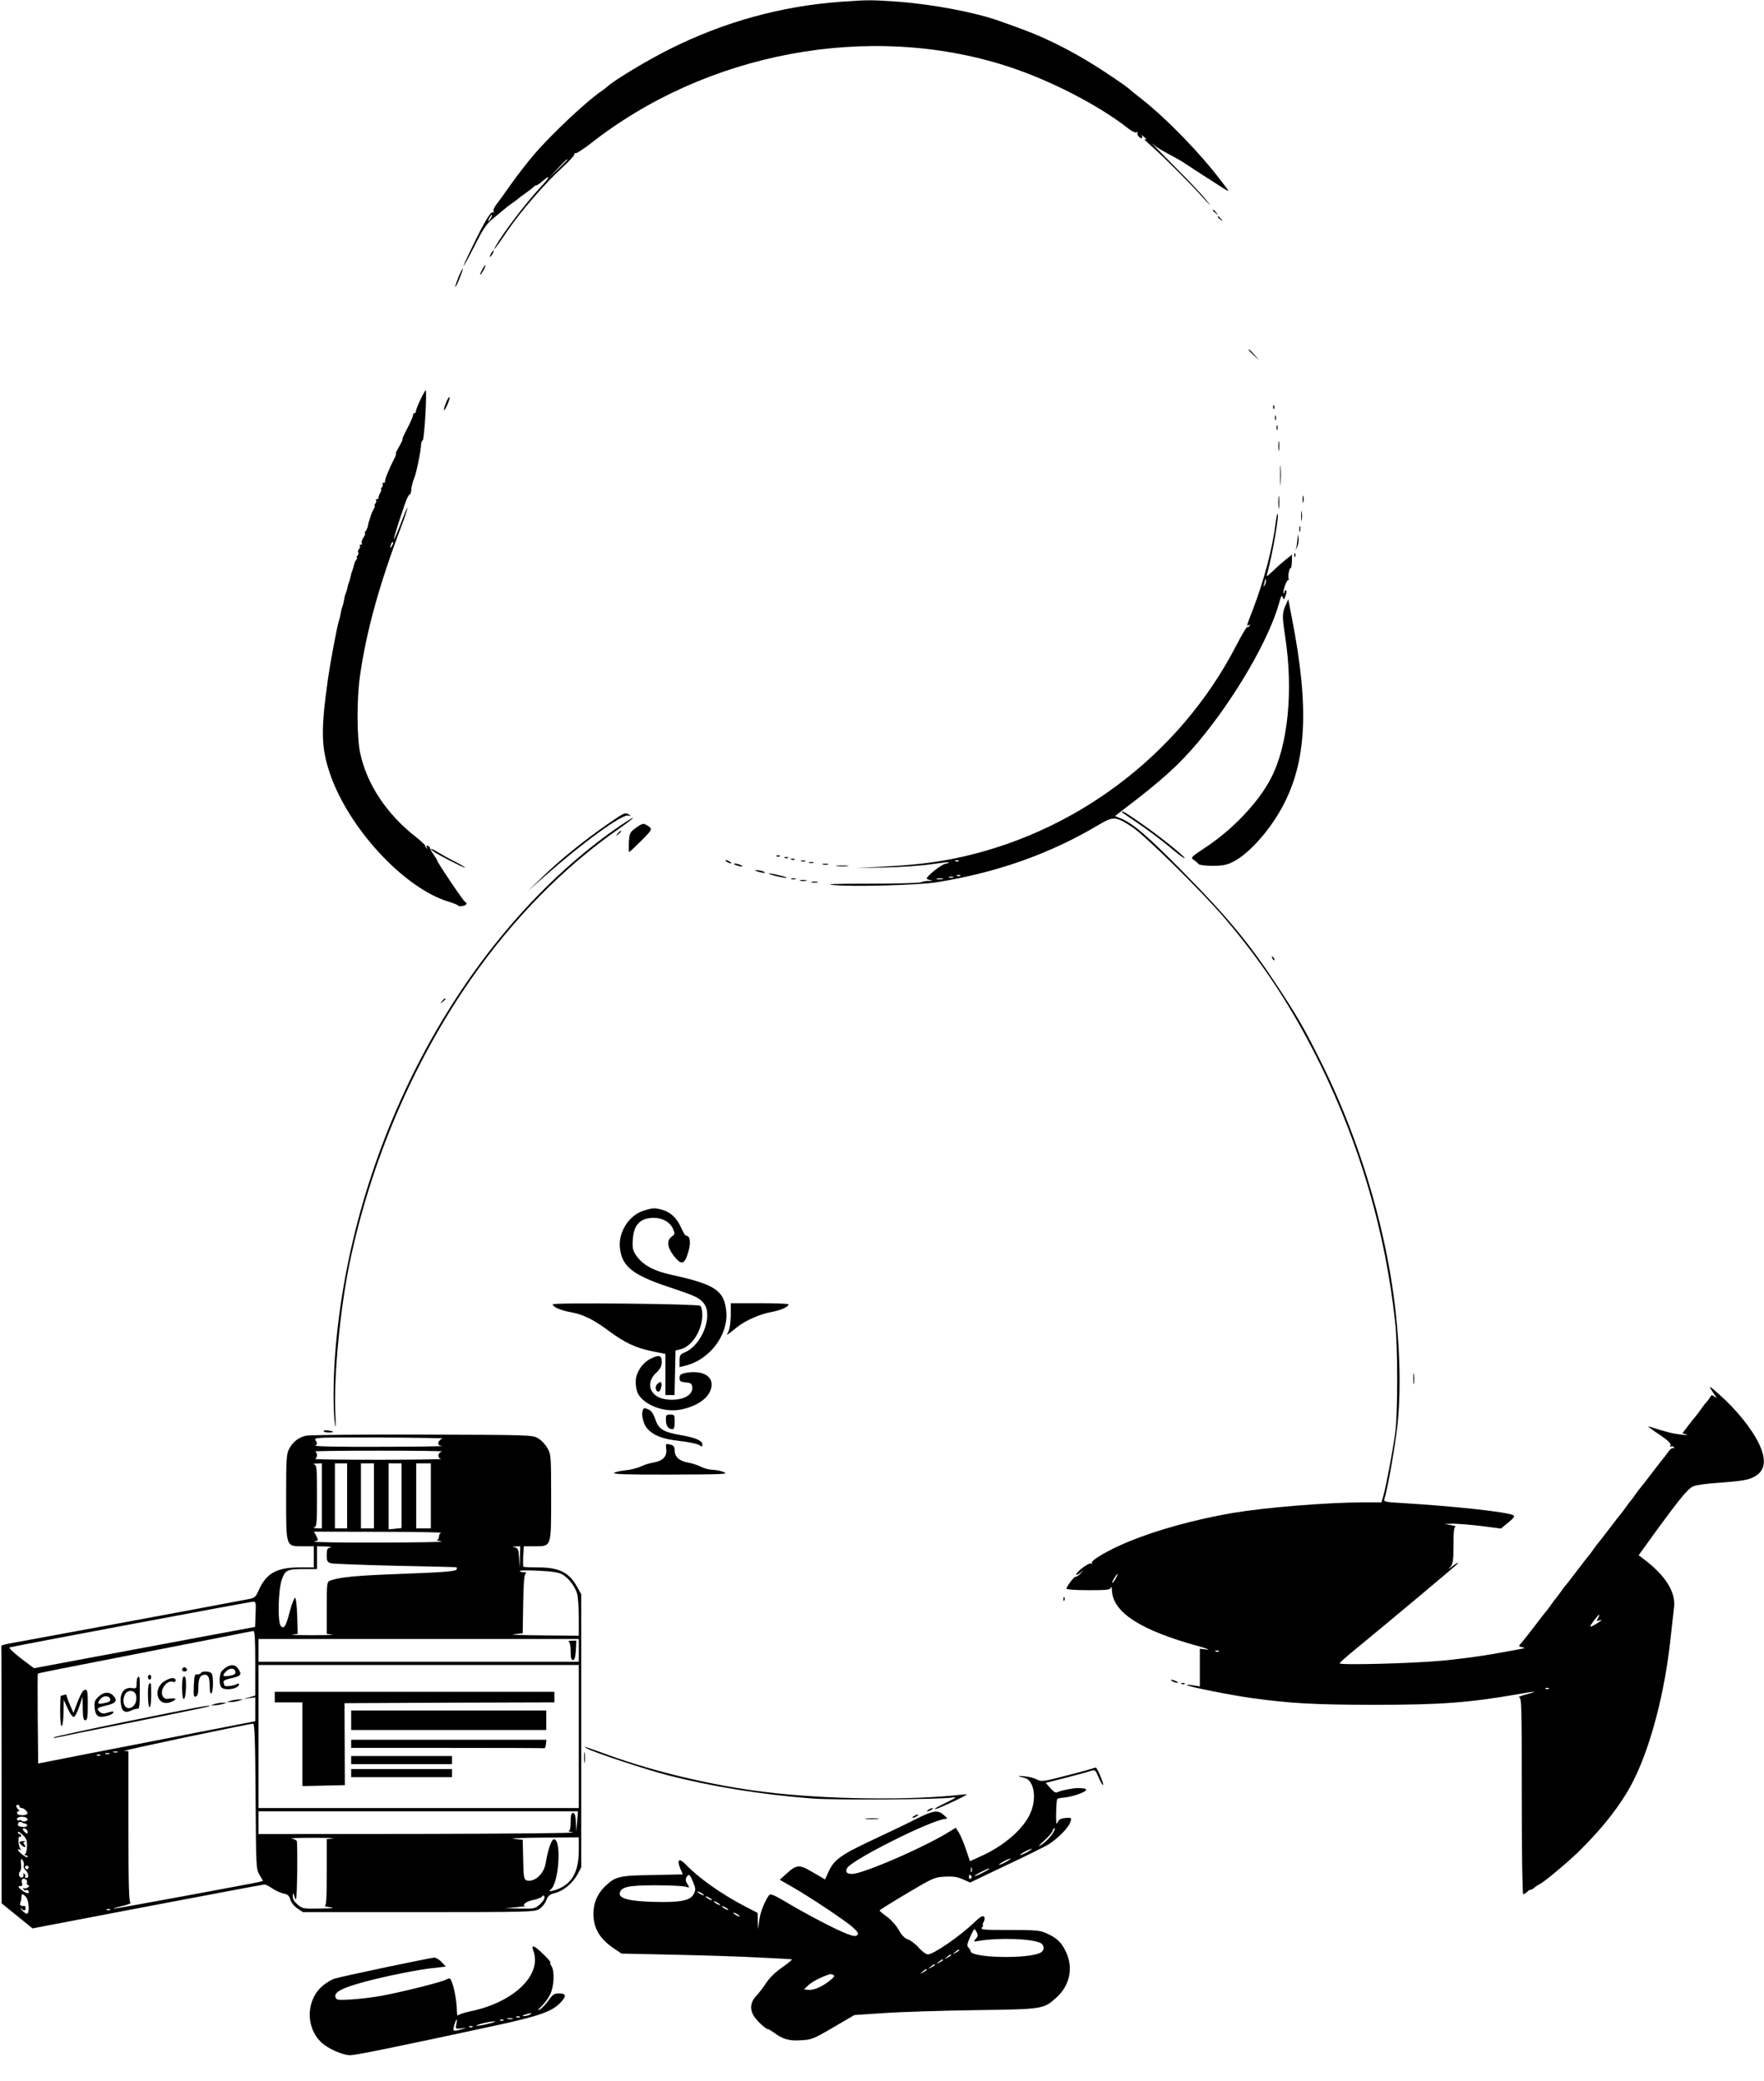 <?xml version="1.0" standalone="no"?>
<!DOCTYPE svg PUBLIC "-//W3C//DTD SVG 20010904//EN"
 "http://www.w3.org/TR/2001/REC-SVG-20010904/DTD/svg10.dtd">
<svg version="1.0" xmlns="http://www.w3.org/2000/svg"
 width="1085pt" height="1280pt" viewBox="0 0 1085 1280"
 preserveAspectRatio="xMidYMid meet">

<g transform="translate(0,1280) scale(0.1,-0.1)"
fill="#000000" stroke="none">
<path d="M5170 12789 c-366 -27 -715 -123 -1049 -290 -135 -67 -346 -194 -386
-232 -7 -7 -23 -19 -35 -27 -87 -58 -306 -263 -413 -388 -40 -46 -104 -129
-144 -185 -39 -56 -81 -114 -93 -129 -12 -15 -18 -33 -14 -39 4 -8 3 -9 -4 -5
-13 8 -52 -56 -127 -212 -77 -157 -68 -154 13 4 60 118 73 137 127 180 33 27
62 51 65 54 3 3 21 17 40 30 19 13 37 27 40 30 3 3 21 17 40 30 19 13 41 30
48 37 7 7 17 13 21 13 4 0 21 11 37 25 53 46 47 26 -12 -37 -96 -104 -233
-285 -279 -368 -19 -35 16 10 74 97 83 122 230 292 336 389 46 42 82 81 78 87
-3 6 -1 7 4 4 6 -4 47 23 93 58 715 564 1717 751 2564 478 263 -85 563 -239
748 -385 22 -17 43 -26 50 -22 7 4 10 4 6 -1 -9 -9 9 -35 24 -35 5 0 6 6 2 13
-5 8 -2 8 9 -2 20 -16 22 -25 5 -16 -7 4 14 -17 47 -46 76 -67 232 -223 314
-314 52 -58 56 -60 20 -15 -23 30 -115 127 -203 215 -88 88 -146 148 -130 133
27 -24 47 -36 149 -91 22 -12 44 -25 50 -30 11 -8 178 -116 240 -155 22 -14
35 -19 29 -11 -6 8 -27 35 -46 60 -123 163 -329 376 -481 496 -40 31 -74 59
-77 62 -3 4 -21 17 -40 31 -169 118 -304 199 -455 270 -85 40 -144 63 -305
120 -153 55 -416 104 -632 120 -161 11 -181 11 -348 -1z m-1680 -972 c0 -1
-26 -27 -57 -57 l-58 -55 55 58 c50 53 60 62 60 54z m-470 -357 c-6 -11 -13
-20 -16 -20 -2 0 0 9 6 20 6 11 13 20 16 20 2 0 0 -9 -6 -20z"/>
<path d="M7460 11506 c0 -2 8 -10 18 -17 15 -13 16 -12 3 4 -13 16 -21 21 -21
13z"/>
<path d="M7490 11466 c0 -2 8 -10 18 -17 15 -13 16 -12 3 4 -13 16 -21 21 -21
13z"/>
<path d="M3020 11240 c-6 -11 -8 -20 -6 -20 3 0 10 9 16 20 6 11 8 20 6 20 -3
0 -10 -9 -16 -20z"/>
<path d="M2965 11140 c-9 -16 -13 -30 -11 -30 3 0 12 14 21 30 9 17 13 30 11
30 -3 0 -12 -13 -21 -30z"/>
<path d="M2821 11099 c-11 -28 -21 -57 -21 -63 1 -6 12 16 25 48 14 33 23 61
21 63 -2 2 -13 -20 -25 -48z"/>
<path d="M7680 10647 c0 -2 15 -16 33 -33 l32 -29 -29 33 c-28 30 -36 37 -36
29z"/>
<path d="M2584 10338 c-16 -34 -28 -65 -26 -70 1 -4 -2 -8 -8 -8 -5 0 -10 -7
-10 -15 0 -8 -16 -44 -35 -80 -19 -36 -32 -65 -29 -65 3 0 -6 -20 -20 -45 -15
-25 -24 -45 -21 -45 4 0 -2 -17 -13 -37 -31 -61 -56 -124 -54 -135 1 -5 -3 -8
-10 -8 -6 0 -8 -3 -5 -7 4 -3 2 -12 -4 -20 -6 -7 -8 -13 -5 -13 4 0 1 -10 -6
-22 -7 -13 -11 -26 -10 -30 1 -5 -3 -8 -10 -8 -6 0 -8 -3 -5 -7 4 -3 2 -12 -4
-20 -6 -7 -8 -13 -5 -13 4 0 1 -10 -6 -22 -7 -13 -13 -26 -14 -30 -1 -5 -3
-10 -4 -13 -1 -3 -4 -9 -5 -15 -1 -5 -3 -11 -4 -12 -2 -2 -4 -14 -7 -27 -2
-14 -9 -30 -15 -38 -6 -7 -8 -13 -4 -13 4 0 0 -11 -9 -25 -9 -14 -14 -30 -11
-35 3 -6 1 -10 -6 -10 -7 0 -9 -3 -6 -7 4 -3 2 -12 -5 -20 -6 -7 -8 -16 -5
-20 4 -3 2 -12 -4 -20 -6 -7 -8 -13 -4 -13 4 0 2 -6 -4 -13 -6 -8 -12 -22 -14
-33 -2 -10 -7 -26 -10 -34 -4 -8 -8 -24 -10 -35 -2 -11 -7 -27 -10 -35 -4 -8
-8 -24 -10 -35 -2 -11 -7 -27 -11 -36 -4 -9 -8 -27 -10 -40 -2 -13 -6 -31 -10
-40 -4 -9 -8 -27 -10 -40 -2 -13 -6 -31 -9 -39 -11 -26 -55 -261 -71 -375 -42
-302 -41 -407 10 -562 111 -339 457 -716 735 -799 32 -10 59 -21 59 -25 0 -3
11 -4 25 -1 24 4 33 17 17 24 -10 3 -172 244 -172 254 0 3 -10 20 -22 37 -13
18 -23 36 -23 41 0 5 -6 11 -14 14 -9 3 -11 0 -6 -9 5 -8 4 -11 -1 -6 -5 5 -9
12 -9 17 0 4 -25 27 -55 51 -182 142 -304 326 -345 520 -20 94 -21 329 -1 470
39 275 118 562 255 923 23 60 39 111 37 113 -2 2 -20 -41 -41 -97 -21 -55 -40
-98 -42 -96 -4 4 59 198 80 249 7 15 15 27 18 27 3 0 6 6 7 13 2 31 10 64 20
87 13 29 42 172 42 205 0 13 5 25 10 27 10 3 28 308 18 308 -2 0 -18 -28 -34
-62z m-173 -895 c-12 -20 -14 -14 -5 12 4 9 9 14 11 11 3 -2 0 -13 -6 -23z"/>
<path d="M2745 10327 c-22 -53 -17 -70 6 -18 11 24 17 46 14 49 -2 3 -12 -11
-20 -31z"/>
<path d="M7831 10294 c0 -11 3 -14 6 -6 3 7 2 16 -1 19 -3 4 -6 -2 -5 -13z"/>
<path d="M7842 10230 c0 -14 2 -19 5 -12 2 6 2 18 0 25 -3 6 -5 1 -5 -13z"/>
<path d="M7852 10170 c0 -14 2 -19 5 -12 2 6 2 18 0 25 -3 6 -5 1 -5 -13z"/>
<path d="M7863 10055 c0 -27 2 -38 4 -22 2 15 2 37 0 50 -2 12 -4 0 -4 -28z"/>
<path d="M7874 9875 c0 -55 1 -76 3 -47 2 29 2 74 0 100 -2 26 -3 2 -3 -53z"/>
<path d="M7863 9710 c0 -36 2 -50 4 -32 2 17 2 47 0 65 -2 17 -4 3 -4 -33z"/>
<path d="M8012 9730 c0 -19 2 -27 5 -17 2 9 2 25 0 35 -3 9 -5 1 -5 -18z"/>
<path d="M8003 9625 c0 -27 2 -38 4 -22 2 15 2 37 0 50 -2 12 -4 0 -4 -28z"/>
<path d="M7846 9583 c-18 -151 -71 -353 -140 -532 -40 -104 -41 -105 -24 -95
7 5 8 3 4 -5 -5 -7 -11 -10 -14 -7 -3 4 -34 -48 -68 -114 -350 -678 -1004
-1167 -1754 -1314 -119 -23 -242 -37 -420 -46 l-165 -9 180 4 c99 2 227 11
284 20 57 8 106 14 108 12 2 -3 -9 -7 -24 -10 -25 -5 -113 -76 -113 -90 0 -3
10 -8 23 -10 16 -4 14 -5 -8 -5 -16 1 -39 -3 -50 -8 -11 -5 -155 -9 -320 -9
-211 0 -276 -2 -220 -8 120 -12 524 -1 638 17 370 60 694 174 993 352 93 55
105 54 206 -11 78 -51 425 -392 569 -560 239 -280 419 -555 589 -900 247 -504
401 -1033 461 -1585 17 -148 17 -557 1 -680 -14 -106 -57 -335 -74 -392 l-11
-38 -109 0 c-225 0 -602 -31 -806 -65 -231 -40 -461 -103 -637 -175 -122 -50
-238 -117 -229 -132 4 -7 2 -8 -4 -4 -13 8 -92 -51 -92 -67 0 -6 10 -2 23 9
l22 19 -19 -22 c-10 -12 -23 -21 -29 -20 -10 2 -57 -59 -57 -74 0 -5 60 -9
134 -9 120 0 135 2 139 17 3 10 5 3 6 -16 4 -137 176 -248 535 -346 50 -14 72
-23 49 -20 l-43 5 0 -116 0 -116 -42 7 c-24 4 -40 4 -37 1 9 -10 267 -61 394
-79 237 -33 392 -42 760 -42 411 0 578 13 880 65 111 20 130 20 60 1 -38 -10
-62 -19 -52 -20 16 -1 17 -37 17 -606 0 -366 4 -605 9 -605 5 0 16 7 25 15 8
9 18 14 20 13 3 -2 14 4 24 13 10 8 24 18 32 21 23 9 178 139 242 202 160 158
274 308 343 451 103 213 185 532 220 856 9 79 18 168 22 196 10 92 -54 194
-185 293 l-33 25 106 147 c146 200 196 261 228 276 16 8 84 18 153 22 156 12
191 18 230 41 62 37 69 101 24 198 -45 94 -140 212 -249 308 -64 57 -68 57
-27 -2 17 -25 17 -28 2 -15 -16 12 -19 12 -27 -2 -5 -10 -15 -23 -22 -30 -7
-7 -24 -29 -37 -48 -13 -19 -27 -37 -30 -40 -3 -3 -23 -27 -44 -55 l-38 -50
24 -7 c13 -4 -2 -5 -32 -1 -47 5 -82 13 -199 50 -9 2 7 -10 34 -29 83 -54 107
-76 99 -89 -4 -7 -3 -9 4 -5 6 3 14 1 18 -5 4 -7 3 -9 -4 -5 -6 3 -21 -8 -33
-26 -13 -18 -26 -35 -29 -38 -3 -3 -34 -43 -70 -90 -35 -47 -67 -87 -70 -90
-3 -3 -17 -21 -30 -40 -13 -19 -27 -37 -30 -40 -3 -3 -17 -21 -30 -40 -13 -19
-27 -37 -30 -40 -3 -3 -35 -43 -70 -90 -36 -47 -67 -87 -70 -90 -3 -3 -17 -21
-30 -40 -13 -19 -27 -37 -30 -40 -3 -3 -34 -43 -70 -90 -35 -47 -67 -87 -70
-90 -3 -3 -17 -21 -30 -40 -13 -19 -27 -37 -30 -40 -3 -3 -17 -21 -30 -40 -13
-19 -27 -37 -30 -40 -3 -3 -35 -43 -70 -90 -36 -47 -73 -94 -83 -105 -18 -19
-17 -20 5 -26 26 -6 48 -1 -182 -42 -80 -14 -221 -33 -315 -41 -183 -17 -625
-28 -625 -16 0 4 35 36 78 71 257 211 652 542 652 546 0 5 -20 -6 -45 -26 -20
-16 -20 -15 -2 5 14 17 17 40 17 132 0 82 3 112 13 113 6 1 -6 5 -28 9 l-40 7
50 2 c28 0 106 -6 174 -14 l123 -16 45 37 c34 28 42 39 31 45 -36 20 -366 56
-686 75 -103 6 -112 8 -107 24 21 66 67 330 81 460 26 251 11 594 -42 910 -72
434 -220 895 -418 1297 -109 221 -156 303 -292 508 -163 247 -299 410 -559
674 -224 228 -314 305 -390 337 l-37 15 58 45 c237 180 335 270 456 413 225
269 438 636 498 861 10 36 14 41 20 26 6 -17 8 -16 18 12 6 19 7 32 1 32 -5 0
-9 -5 -9 -12 0 -6 -2 -9 -5 -7 -8 9 21 90 30 82 4 -4 5 -3 2 3 -8 14 3 75 12
70 3 -2 6 16 7 40 l1 43 -37 -29 c-20 -16 -56 -48 -80 -71 -37 -36 -42 -38
-36 -18 32 115 76 369 64 369 -3 0 -8 -26 -12 -57z m-66 -380 c-11 -17 -11
-17 -6 0 3 10 6 24 7 30 0 9 2 9 5 0 3 -7 0 -20 -6 -30z m-1883 -1699 c-3 -3
-12 -4 -19 -1 -8 3 -5 6 6 6 11 1 17 -2 13 -5z m10 -90 c-3 -3 -12 -4 -19 -1
-8 3 -5 6 6 6 11 1 17 -2 13 -5z m-44 -11 c-7 -2 -19 -2 -25 0 -7 3 -2 5 12 5
14 0 19 -2 13 -5z m-65 -10 c-10 -2 -26 -2 -35 0 -10 3 -2 5 17 5 19 0 27 -2
18 -5z m1064 -4302 c-9 -16 -18 -28 -21 -26 -4 5 27 55 34 55 2 0 -4 -13 -13
-29z m2967 -243 c-10 -18 -9 -20 5 -15 27 11 18 0 -19 -22 -42 -24 -43 -21 -9
25 30 39 40 44 23 12z m-2332 -204 c-3 -3 -12 -4 -19 -1 -8 3 -5 6 6 6 11 1
17 -2 13 -5z m2030 -230 c-3 -3 -12 -4 -19 -1 -8 3 -5 6 6 6 11 1 17 -2 13 -5z"/>
<path d="M7992 9545 c0 -16 2 -22 5 -12 2 9 2 23 0 30 -3 6 -5 -1 -5 -18z"/>
<path d="M7981 9490 c-1 -14 -4 -36 -6 -50 l-6 -25 11 25 c6 13 9 36 7 50 l-4
25 -2 -25z"/>
<path d="M7961 9384 c0 -11 3 -14 6 -6 3 7 2 16 -1 19 -3 4 -6 -2 -5 -13z"/>
<path d="M7907 9076 c-21 -47 -21 -67 -2 -192 51 -334 17 -671 -88 -871 -76
-147 -233 -313 -401 -424 -92 -61 -94 -64 -73 -78 12 -8 25 -20 29 -25 4 -6
42 -11 85 -11 62 0 88 5 126 24 95 47 220 185 301 332 153 279 171 612 62
1169 l-22 115 -17 -39z"/>
<path d="M6900 7806 c0 -1 33 -25 73 -51 88 -59 173 -123 250 -188 32 -27 60
-47 63 -45 7 7 -159 140 -277 221 -89 62 -109 73 -109 63z"/>
<path d="M3738 7732 c-142 -98 -297 -223 -401 -325 l-92 -88 105 92 c237 209
478 384 514 373 17 -4 18 -3 6 5 -23 17 -29 14 -132 -57z"/>
<path d="M3766 7688 c-942 -674 -1612 -1944 -1706 -3234 -11 -152 -11 -337 0
-414 5 -34 6 -3 2 80 -8 232 30 627 88 910 131 628 391 1237 747 1748 263 377
577 695 917 930 49 34 84 62 79 62 -6 0 -63 -37 -127 -82z"/>
<path d="M3912 7709 c-38 -28 -40 -32 -44 -89 -1 -33 -1 -60 2 -60 3 0 37 32
75 70 73 74 73 72 24 100 -12 7 -27 1 -57 -21z"/>
<path d="M3799 7673 c-13 -16 -12 -17 4 -4 16 13 21 21 13 21 -2 0 -10 -8 -17
-17z"/>
<path d="M2664 7565 c27 -21 196 -107 196 -101 0 3 -28 20 -62 37 -34 17 -79
42 -100 55 -41 26 -65 32 -34 9z"/>
<path d="M4778 7533 c7 -3 16 -2 19 1 4 3 -2 6 -13 5 -11 0 -14 -3 -6 -6z"/>
<path d="M4828 7523 c7 -3 16 -2 19 1 4 3 -2 6 -13 5 -11 0 -14 -3 -6 -6z"/>
<path d="M4868 7513 c7 -3 16 -2 19 1 4 3 -2 6 -13 5 -11 0 -14 -3 -6 -6z"/>
<path d="M4470 7500 c8 -5 20 -10 25 -10 6 0 3 5 -5 10 -8 5 -19 10 -25 10 -5
0 -3 -5 5 -10z"/>
<path d="M4928 7503 c6 -2 18 -2 25 0 6 3 1 5 -13 5 -14 0 -19 -2 -12 -5z"/>
<path d="M4978 7493 c6 -2 18 -2 25 0 6 3 1 5 -13 5 -14 0 -19 -2 -12 -5z"/>
<path d="M4525 7480 c11 -5 27 -9 35 -9 9 0 8 4 -5 9 -11 5 -27 9 -35 9 -9 0
-8 -4 5 -9z"/>
<path d="M5063 7483 c9 -2 23 -2 30 0 6 3 -1 5 -18 5 -16 0 -22 -2 -12 -5z"/>
<path d="M5148 7473 c17 -2 47 -2 65 0 17 2 3 4 -33 4 -36 0 -50 -2 -32 -4z"/>
<path d="M4660 7440 c34 -11 60 -11 35 0 -11 5 -29 8 -40 8 -16 0 -15 -2 5 -8z"/>
<path d="M4765 7414 c28 -7 59 -13 70 -13 11 0 -5 7 -35 14 -72 18 -100 17
-35 -1z"/>
<path d="M4868 7393 c6 -2 18 -2 25 0 6 3 1 5 -13 5 -14 0 -19 -2 -12 -5z"/>
<path d="M4923 7383 c9 -2 25 -2 35 0 9 3 1 5 -18 5 -19 0 -27 -2 -17 -5z"/>
<path d="M4993 7373 c9 -2 25 -2 35 0 9 3 1 5 -18 5 -19 0 -27 -2 -17 -5z"/>
<path d="M7826 6907 c3 -10 9 -15 12 -12 3 3 0 11 -7 18 -10 9 -11 8 -5 -6z"/>
<path d="M2719 6643 c-13 -16 -12 -17 4 -4 9 7 17 15 17 17 0 8 -8 3 -21 -13z"/>
<path d="M3959 5354 c-90 -27 -157 -133 -146 -229 12 -114 78 -166 299 -240
168 -56 189 -66 217 -101 59 -75 -12 -257 -116 -301 -29 -12 -33 -18 -33 -52
l0 -39 40 10 c148 38 262 192 247 334 -13 128 -69 165 -339 224 -109 24 -176
61 -216 120 -20 29 -23 45 -20 95 6 94 46 135 131 135 53 0 100 -28 117 -69
12 -29 11 -33 -9 -47 -31 -22 -27 -65 12 -116 47 -61 67 -57 89 17 19 60 14
105 -12 105 -5 0 -19 23 -31 50 -25 58 -64 95 -117 110 -46 12 -56 12 -113 -6z"/>
<path d="M3400 4778 c0 -16 48 -37 109 -48 78 -14 141 -45 235 -115 97 -72
166 -105 265 -125 l84 -17 0 -126 0 -127 28 0 28 0 3 137 3 137 32 8 c71 18
133 118 133 214 0 23 -6 47 -13 53 -15 12 -907 21 -907 9z"/>
<path d="M4495 4710 c-1 -44 -7 -85 -15 -100 -15 -28 -16 -28 54 28 50 40 140
80 207 92 61 11 109 32 109 48 0 4 -80 7 -177 7 l-178 0 0 -75z"/>
<path d="M4001 4443 c-52 -26 -91 -87 -91 -142 0 -25 6 -57 13 -70 37 -73 165
-121 265 -100 105 21 178 75 188 140 11 67 -58 104 -160 85 -29 -6 -36 -11
-36 -31 0 -20 5 -24 38 -27 32 -3 37 -7 40 -30 6 -54 -74 -89 -169 -73 -92 16
-120 99 -54 161 27 25 35 41 35 68 0 42 -15 46 -69 19z"/>
<path d="M8693 4320 c0 -30 2 -43 4 -27 2 15 2 39 0 55 -2 15 -4 2 -4 -28z"/>
<path d="M4040 4285 c-14 -17 -5 -48 13 -43 14 5 23 58 9 58 -5 0 -15 -7 -22
-15z"/>
<path d="M3953 4125 c-10 -27 5 -87 29 -112 40 -43 95 -64 197 -75 53 -6 106
-17 119 -24 19 -13 22 -13 22 1 0 25 -41 43 -135 59 -107 19 -135 37 -155 99
-10 29 -23 50 -38 57 -30 13 -32 13 -39 -5z"/>
<path d="M4096 4064 c1 -35 15 -54 42 -54 8 0 12 16 12 45 0 42 -2 45 -27 45
-26 0 -28 -3 -27 -36z"/>
<path d="M1990 3998 c0 -4 14 -8 30 -8 17 0 30 2 30 4 0 2 -13 6 -30 8 -16 3
-30 1 -30 -4z"/>
<path d="M1881 3970 c-45 -11 -80 -38 -102 -80 -17 -31 -19 -61 -19 -297 0
-312 -3 -303 105 -303 l65 0 0 -65 0 -65 -92 0 c-138 -1 -201 -37 -247 -141
-20 -45 -23 -47 -78 -57 -228 -44 -1364 -254 -1428 -265 -44 -7 -79 -16 -77
-20 1 -4 2 -362 2 -795 l0 -788 95 -77 95 -77 707 135 c390 74 713 135 720
135 7 0 29 -11 49 -25 20 -13 50 -27 68 -31 25 -4 34 -12 42 -37 5 -18 23 -41
43 -54 l34 -23 711 0 c684 0 712 1 743 19 17 11 37 35 43 54 11 28 20 36 56
45 52 14 108 61 137 116 l22 41 0 840 0 840 -22 40 c-50 93 -112 125 -241 125
-49 0 -91 2 -93 4 -2 2 -2 32 -1 65 l4 61 64 0 c107 0 104 -9 104 303 0 253
-1 263 -23 301 -12 22 -38 49 -57 60 -34 21 -48 21 -715 23 -374 1 -695 -2
-714 -7z m843 -17 c-12 -2 -24 -13 -27 -23 -4 -14 1 -20 22 -23 14 -2 -158 -5
-384 -5 -263 -1 -405 2 -395 8 12 8 13 13 2 30 -12 20 -12 20 395 19 225 -1
398 -4 387 -6z m-5 -80 c-27 -7 -31 -41 -5 -46 11 -2 -161 -5 -384 -5 -223 0
-399 2 -392 5 6 2 12 13 12 23 0 10 -6 21 -12 23 -7 3 169 5 392 5 223 0 398
-2 389 -5z m-739 -273 l0 -200 -32 1 c-18 1 -25 3 -15 6 15 4 17 22 17 193 0
171 -2 189 -17 193 -10 3 -3 5 15 6 l32 1 0 -200z m155 0 l0 -200 -37 0 -38 0
0 200 0 200 38 0 37 0 0 -200z m165 0 l0 -200 -40 0 -40 0 0 200 0 200 40 0
40 0 0 -200z m170 1 l0 -199 -40 -4 -40 -4 0 203 0 203 40 0 40 0 0 -199z
m180 -1 l0 -200 -45 0 -45 0 0 200 0 200 45 0 45 0 0 -200z m63 -227 c-7 -2
-13 -13 -13 -24 0 -10 -6 -20 -12 -20 -7 -1 5 -5 27 -9 22 -4 -151 -7 -385 -7
-234 -1 -413 2 -398 6 27 6 27 7 14 34 l-15 27 397 -1 c218 0 391 -3 385 -6z
m-680 -90 c-20 -4 -23 -11 -23 -48 0 -38 3 -43 28 -50 15 -3 194 -10 397 -15
204 -4 371 -8 373 -9 1 0 2 -5 2 -10 0 -15 -55 -20 -350 -31 -270 -10 -371
-20 -426 -40 -24 -9 -24 -10 -24 -169 l0 -160 33 -4 c17 -2 -38 -4 -123 -4
-85 0 -140 2 -122 4 l33 4 -3 110 c-2 62 -7 110 -13 112 -5 1 -20 -36 -32 -82
-24 -93 -36 -112 -55 -92 -22 21 -17 225 6 288 22 59 32 63 147 63 l69 0 0 70
0 70 53 -1 c28 -1 42 -4 30 -6z m1165 -60 l-2 -68 -3 62 c-3 54 -7 62 -26 66
-18 4 -17 5 6 6 l27 1 -2 -67z m259 -105 c38 -21 76 -69 92 -117 6 -19 11 -85
11 -147 l0 -114 -227 2 c-126 1 -203 4 -173 7 l55 6 3 180 c2 128 6 181 15
187 8 5 4 8 -10 8 -12 0 -24 3 -26 8 -3 4 47 5 111 2 85 -4 126 -10 149 -22z
m-1885 -246 l-3 -78 -307 -57 c-169 -32 -475 -89 -680 -127 l-373 -70 -82 62
c-44 34 -75 64 -68 66 20 7 1474 280 1496 281 19 1 20 -4 17 -77z m-2 -301 l0
-199 -37 -11 -38 -10 38 5 37 5 0 -74 0 -73 -377 -73 c-208 -41 -508 -99 -668
-130 l-290 -57 -3 275 c-1 151 -1 276 1 278 4 3 101 23 667 133 201 39 428 84
505 99 77 16 146 29 153 30 9 1 12 -45 12 -198z m1990 79 l0 -70 -985 0 -985
0 0 70 0 70 985 0 985 0 0 -70z m0 -530 l0 -440 -985 0 -985 0 0 440 0 440
985 0 985 0 0 -440z m-1988 -367 c3 -439 3 -449 25 -485 l21 -36 -21 -6 c-53
-12 -886 -166 -898 -165 -8 0 15 8 51 16 36 9 59 18 53 20 -10 4 -13 107 -13
469 l0 464 -27 1 c-23 1 751 164 794 168 9 1 13 -104 15 -446z m-849 270 c-7
-2 -19 -2 -25 0 -7 3 -2 5 12 5 14 0 19 -2 13 -5z m-50 -10 c-7 -2 -19 -2 -25
0 -7 3 -2 5 12 5 14 0 19 -2 13 -5z m-56 -9 c-3 -3 -12 -4 -19 -1 -8 3 -5 6 6
6 11 1 17 -2 13 -5z m-497 -314 c0 -5 6 -10 14 -10 16 0 42 -28 33 -36 -12
-12 -56 -10 -61 2 -3 8 0 14 6 14 9 0 9 3 0 12 -15 15 -16 28 -2 28 6 0 10 -4
10 -10z m3430 -92 l-5 -63 -3 58 c-2 42 -7 57 -17 57 -11 0 -15 -14 -15 -55 0
-37 -4 -55 -12 -56 -7 -1 5 -5 27 -9 22 -4 -404 -8 -947 -9 l-988 -1 0 70 0
70 983 0 982 0 -5 -62z m-3383 18 c12 -12 -20 -26 -34 -14 -7 6 -13 7 -13 4 0
-4 -5 -4 -11 0 -8 4 -7 9 2 15 15 9 45 7 56 -5z m-13 -31 c5 0 11 -5 13 -11 2
-7 -8 -11 -27 -10 -16 0 -30 6 -30 12 0 16 11 24 24 16 6 -4 15 -7 20 -7z m16
-52 c0 -13 -3 -13 -15 -3 -8 7 -15 16 -15 21 0 5 7 6 15 3 8 -4 15 -13 15 -21z
m-4 -86 c0 -23 -5 -45 -11 -49 -6 -5 -6 -8 3 -8 6 0 12 -5 12 -11 0 -12 -59
31 -59 44 -1 5 4 5 11 1 8 -5 8 -3 2 7 -12 18 -14 80 -3 73 5 -3 9 0 9 5 0 6
-4 11 -10 11 -5 0 -10 5 -10 12 0 6 13 -1 29 -16 23 -22 28 -35 27 -69z m1882
46 l-38 -4 0 -205 c0 -156 -3 -204 -12 -206 -7 0 7 -4 32 -8 34 -5 19 -7 -62
-8 -101 -2 -108 -1 -137 24 -21 18 -31 34 -30 52 1 25 2 24 12 -8 10 -30 12
-6 15 150 1 101 0 190 -2 196 -3 7 -17 14 -33 17 -15 2 44 4 132 4 88 0 143
-2 123 -4z m1512 -72 c0 -121 -34 -192 -110 -231 -37 -19 -89 -29 -64 -12 50
33 70 301 23 310 -16 3 -38 -58 -53 -149 -11 -65 -71 -118 -117 -104 -16 5
-19 20 -21 128 l-3 122 -55 6 c-30 3 47 6 173 7 l227 2 0 -79z m-3414 -96 c-2
-7 1 -19 9 -25 20 -17 26 -50 8 -50 -8 0 -12 4 -8 9 3 5 0 13 -6 17 -7 4 -9 3
-5 -4 3 -6 1 -14 -5 -18 -16 -9 -30 17 -18 33 6 6 10 22 9 35 -4 44 0 55 11
35 6 -10 8 -24 5 -32z m28 -16 c-3 -5 -10 -7 -15 -3 -5 3 -7 10 -3 15 3 5 10
7 15 3 5 -3 7 -10 3 -15z m-8 -85 c-3 -7 0 -15 7 -18 9 -3 8 -7 -3 -15 -8 -5
-18 -7 -24 -4 -5 3 -6 1 -2 -6 4 -6 11 -9 16 -6 5 3 11 1 14 -4 13 -21 -12
-18 -40 4 -24 20 -26 24 -10 25 12 0 16 5 12 16 -3 9 -4 20 -1 24 9 14 37 -1
31 -16z m-6 -91 c19 -22 23 -103 5 -103 -6 0 -20 10 -31 23 -10 12 -12 16 -4
10 18 -17 27 -16 27 1 0 8 -3 15 -6 14 -24 -2 -32 4 -26 20 4 9 7 25 7 35 0 9
2 17 6 17 4 0 14 -8 22 -17z m3161 -45 c-30 -27 -36 -28 -124 -26 l-92 2 70 6
c39 4 64 7 56 8 -27 4 9 30 50 37 22 4 45 13 52 20 10 11 13 10 16 -3 2 -9
-11 -29 -28 -44z m-2644 -34 c-3 -3 -12 -4 -19 -1 -8 3 -5 6 6 6 11 1 17 -2
13 -5z"/>
<path d="M1395 2548 c-11 -6 -25 -19 -32 -27 -16 -21 -16 -84 -1 -99 23 -23
108 -8 108 19 0 6 -7 6 -19 -1 -19 -10 -71 -14 -71 -6 0 2 -2 11 -5 18 -4 11
9 18 50 27 58 13 65 23 39 59 -17 24 -38 27 -69 10z m53 -30 c2 -12 -6 -19
-33 -24 -45 -8 -52 -1 -25 26 24 24 53 23 58 -2z"/>
<path d="M1126 2543 c-11 -11 -6 -23 9 -23 8 0 15 4 15 9 0 13 -16 22 -24 14z"/>
<path d="M1235 2510 c-4 -6 -14 -9 -23 -8 -14 3 -17 -8 -20 -69 -2 -62 -1 -72
13 -67 11 5 15 20 15 58 0 54 12 76 41 76 21 0 29 -20 29 -76 0 -28 4 -43 10
-39 11 7 14 94 4 119 -7 18 -59 22 -69 6z"/>
<path d="M910 2485 c0 -8 5 -15 10 -15 6 0 10 7 10 15 0 8 -4 15 -10 15 -5 0
-10 -7 -10 -15z"/>
<path d="M847 2483 c-4 -3 -7 -21 -7 -38 0 -29 -2 -31 -29 -27 -45 6 -73 -27
-69 -85 4 -57 24 -73 65 -53 15 7 34 12 41 11 9 -1 12 24 12 99 0 100 -1 106
-13 93z m-11 -107 c8 -33 -3 -64 -27 -77 -39 -21 -65 33 -39 82 16 28 58 25
66 -5z"/>
<path d="M1120 2419 c0 -93 21 -90 24 4 1 48 -3 67 -11 67 -9 0 -13 -21 -13
-71z"/>
<path d="M1018 2464 c-82 -44 -55 -163 30 -133 42 15 41 29 -2 22 -27 -4 -36
-1 -45 15 -21 39 26 103 65 88 8 -3 14 1 14 9 0 19 -27 19 -62 -1z"/>
<path d="M917 2443 c-11 -10 -8 -143 3 -143 6 0 10 32 10 75 0 75 -1 81 -13
68z"/>
<path d="M513 2402 c-7 -4 -23 -37 -37 -72 l-24 -65 -21 48 c-12 27 -21 53
-21 59 0 6 -7 7 -16 4 -9 -3 -18 -6 -20 -6 -2 0 -4 -43 -4 -96 0 -61 4 -93 10
-89 6 3 10 41 11 83 l1 77 24 -52 c13 -29 30 -53 37 -53 7 0 22 28 34 63 l21
62 1 -72 c1 -58 4 -73 16 -73 12 0 15 17 15 95 0 93 -3 102 -27 87z"/>
<path d="M606 2365 c-23 -21 -27 -32 -24 -67 4 -52 23 -65 74 -52 21 5 39 14
41 21 3 9 -4 9 -31 1 -27 -9 -39 -8 -51 2 -25 21 -18 28 40 41 59 13 71 32 39
63 -23 23 -57 20 -88 -9z m72 -16 c2 -12 -7 -18 -34 -23 -44 -9 -48 -6 -28 23
18 25 57 25 62 0z"/>
<path d="M1420 2340 l-25 -8 25 0 c14 0 36 4 50 8 l25 8 -25 0 c-14 0 -36 -4
-50 -8z"/>
<path d="M1320 2320 l-25 -8 25 0 c14 0 36 4 50 8 l25 8 -25 0 c-14 0 -36 -4
-50 -8z"/>
<path d="M792 2215 c-249 -51 -456 -96 -460 -100 -4 -4 2 -5 13 -2 11 3 227
47 480 97 253 51 462 94 464 96 11 11 -77 -6 -497 -91z"/>
<path d="M3498 2703 c7 -3 12 -25 12 -59 0 -40 4 -54 14 -54 10 0 15 17 18 60
l3 60 -30 -1 c-16 0 -24 -3 -17 -6z"/>
<path d="M1690 2363 l0 -33 85 0 85 0 0 -257 0 -258 130 3 131 3 -1 252 -1
252 645 3 646 2 0 33 0 32 -860 0 -860 0 0 -32z"/>
<path d="M2160 2220 l0 -60 600 0 600 0 0 60 0 60 -600 0 -600 0 0 -60z"/>
<path d="M2160 2075 l0 -25 590 0 c325 0 593 -1 598 -2 4 -2 8 9 10 25 l3 27
-600 0 -601 0 0 -25z"/>
<path d="M2160 1975 l0 -25 310 0 310 0 0 25 0 25 -310 0 -310 0 0 -25z"/>
<path d="M2160 1895 l0 -25 310 0 310 0 0 25 0 25 -310 0 -310 0 0 -25z"/>
<path d="M120 1470 c0 -9 23 -30 33 -30 5 0 4 6 -2 14 -9 11 -9 15 1 19 7 3 3
4 -9 4 -13 -1 -23 -4 -23 -7z"/>
<path d="M4098 3886 c5 -44 -21 -71 -79 -81 -24 -4 -60 -15 -79 -25 -19 -9
-62 -20 -94 -23 -32 -3 -64 -11 -69 -16 -8 -8 96 -11 349 -10 313 1 355 2 329
14 -16 8 -47 14 -68 15 -21 0 -54 8 -75 19 -20 10 -57 22 -81 26 -52 9 -81 35
-81 74 0 21 -6 30 -22 35 -34 9 -34 9 -30 -28z"/>
<path d="M6541 2964 c0 -11 3 -14 6 -6 3 7 2 16 -1 19 -3 4 -6 -2 -5 -13z"/>
<path d="M7210 2460 c8 -5 22 -9 30 -9 10 0 8 3 -5 9 -27 12 -43 12 -25 0z"/>
<path d="M7268 2443 c7 -3 16 -2 19 1 4 3 -2 6 -13 5 -11 0 -14 -3 -6 -6z"/>
<path d="M3611 2046 c39 -23 367 -131 499 -165 269 -69 573 -118 883 -142 143
-11 784 -7 867 6 28 4 20 -2 -37 -30 -40 -19 -73 -37 -73 -39 0 -7 28 4 130
52 67 32 78 40 50 36 -322 -38 -854 -32 -1234 16 -315 39 -669 123 -951 225
-155 56 -166 60 -134 41z"/>
<path d="M3593 1990 c0 -30 2 -43 4 -27 2 15 2 39 0 55 -2 15 -4 2 -4 -28z"/>
<path d="M6705 1919 c-16 -6 -90 -25 -164 -44 -123 -32 -135 -33 -162 -20 -16
9 -50 18 -76 20 -48 5 -49 1 -3 -9 61 -13 80 -129 35 -223 -43 -94 -160 -195
-297 -257 l-72 -33 -24 71 c-13 39 -32 85 -43 103 l-20 32 -41 -25 c-129 -81
-441 -221 -566 -254 -52 -13 -78 0 -62 30 27 51 517 296 603 303 17 1 16 4 -8
24 -37 33 -63 29 -168 -23 -50 -26 -173 -85 -272 -131 -194 -91 -235 -121
-269 -195 l-21 -47 -74 43 c-85 51 -101 50 -166 -10 l-39 -35 75 -43 c109 -62
328 -208 374 -249 31 -28 37 -39 28 -48 -9 -9 -22 -8 -60 6 -62 22 -262 127
-380 198 -66 39 -95 52 -101 43 -26 -32 -56 -107 -62 -156 l-7 -55 -2 50 -1
50 -77 40 c-146 76 -286 175 -364 257 -42 44 -58 32 -34 -26 l15 -34 -188 -4
c-206 -3 -228 -9 -292 -71 -46 -45 -70 -101 -70 -167 0 -90 40 -157 130 -216
l43 -29 326 -7 c179 -4 412 -11 516 -17 105 -5 196 -10 204 -11 8 0 -17 -21
-55 -48 -44 -30 -80 -65 -101 -97 -18 -28 -46 -64 -63 -82 -37 -40 -40 -86 -7
-131 24 -32 69 -72 82 -72 3 0 21 -11 38 -23 53 -39 91 -50 165 -45 63 3 76 8
197 79 l130 76 180 12 c99 7 351 15 560 18 424 6 424 6 503 78 81 72 104 180
61 275 -27 60 -54 88 -114 116 -47 22 -62 24 -234 24 -162 0 -182 2 -171 15 7
8 9 15 6 15 -4 0 -2 9 5 21 7 15 8 24 0 32 -7 7 -25 -4 -58 -36 -90 -86 -251
-197 -286 -197 -11 0 -35 18 -54 39 -18 22 -48 45 -66 52 -23 8 -41 26 -60 61
-16 28 -47 62 -72 80 -25 18 -45 35 -45 38 0 3 75 50 168 105 160 95 170 100
233 103 51 3 77 -1 111 -16 l45 -20 224 107 c124 58 240 116 259 128 63 41
124 104 135 141 6 22 5 24 -32 21 -29 -3 -40 -9 -48 -27 -8 -19 -10 -5 -9 58
1 45 4 84 7 86 3 3 20 7 39 8 54 5 138 34 138 48 0 8 -8 9 -47 11 -28 1 -106
-14 -125 -24 -14 -8 -24 -2 -47 23 l-29 33 126 32 c70 18 139 37 153 42 24 8
27 6 47 -42 12 -28 24 -48 27 -45 6 5 -37 108 -45 107 -3 0 -18 -5 -35 -10z
m-229 -393 c-20 -31 -54 -64 -81 -78 -11 -6 1 8 27 31 26 23 50 51 53 62 4 11
9 18 12 15 3 -3 -2 -17 -11 -30z m-156 -116 c-19 -11 -39 -19 -45 -19 -5 0 6
8 25 19 19 11 40 19 45 19 6 0 -6 -8 -25 -19z m-130 -60 c-19 -11 -39 -19 -45
-19 -5 0 6 8 25 19 19 11 40 19 45 19 6 0 -6 -8 -25 -19z m-213 -62 c-3 -7 -5
-2 -5 12 0 14 2 19 5 13 2 -7 2 -19 0 -25z m73 -3 c-25 -13 -49 -24 -55 -24
-5 0 10 11 35 24 25 13 50 24 55 24 6 0 -10 -11 -35 -24z m-1787 -60 c16 -38
17 -48 5 -72 -20 -42 -83 -55 -248 -50 -149 4 -214 21 -208 54 7 38 54 48 218
48 85 0 168 -4 184 -8 29 -8 29 -8 14 16 -11 16 -13 28 -6 40 14 26 21 21 41
-28z m1712 36 c3 -5 1 -12 -5 -16 -5 -3 -10 1 -10 9 0 18 6 21 15 7z m-1645
-117 c0 -2 -9 0 -20 6 -11 6 -20 13 -20 16 0 2 9 0 20 -6 11 -6 20 -13 20 -16z
m50 -30 c0 -2 -9 0 -20 6 -11 6 -20 13 -20 16 0 2 9 0 20 -6 11 -6 20 -13 20
-16z m50 -30 c0 -2 -9 0 -20 6 -11 6 -20 13 -20 16 0 2 9 0 20 -6 11 -6 20
-13 20 -16z m50 -30 c0 -2 -9 0 -20 6 -11 6 -20 13 -20 16 0 2 9 0 20 -6 11
-6 20 -13 20 -16z m70 -40 c0 -2 -9 0 -20 6 -11 6 -20 13 -20 16 0 2 9 0 20
-6 11 -6 20 -13 20 -16z m1452 -138 c-16 -18 -16 -19 18 -13 126 21 330 14
382 -14 23 -13 23 -45 -1 -58 -75 -41 -431 -33 -431 9 0 5 -6 15 -13 22 -11
11 -9 22 11 67 24 53 25 54 38 30 11 -20 10 -27 -4 -43z m-102 -71 c0 -2 -10
-9 -22 -15 -22 -11 -22 -10 -4 4 21 17 26 19 26 11z m-50 -30 c0 -2 -10 -9
-22 -15 -22 -11 -22 -10 -4 4 21 17 26 19 26 11z m-50 -30 c0 -2 -10 -9 -22
-15 -22 -11 -22 -10 -4 4 21 17 26 19 26 11z m-50 -30 c0 -2 -10 -9 -22 -15
-22 -11 -22 -10 -4 4 21 17 26 19 26 11z m-50 -30 c0 -2 -10 -9 -22 -15 -22
-11 -22 -10 -4 4 21 17 26 19 26 11z m-576 -31 c13 -5 8 -13 -21 -36 -48 -38
-100 -60 -133 -56 l-25 3 29 27 c22 21 83 52 133 67 1 1 8 -2 17 -5z"/>
<path d="M5710 1670 c-8 -5 -10 -10 -5 -10 6 0 17 5 25 10 8 5 11 10 5 10 -5
0 -17 -5 -25 -10z"/>
<path d="M5620 1630 c-8 -5 -10 -10 -5 -10 6 0 17 5 25 10 8 5 11 10 5 10 -5
0 -17 -5 -25 -10z"/>
<path d="M5327 1613 c18 -2 50 -2 70 0 21 2 7 4 -32 4 -38 0 -55 -2 -38 -4z"/>
<path d="M3280 804 c57 -150 -121 -321 -391 -375 -35 -8 -67 -18 -71 -24 -4
-5 -8 9 -8 31 0 49 -16 139 -31 175 -10 25 -12 26 -37 13 -35 -17 -281 -78
-397 -99 -49 -9 -132 -19 -182 -22 -83 -5 -93 -4 -99 12 -11 27 26 51 121 80
117 36 334 82 454 98 l103 12 -26 28 c-14 15 -34 27 -44 27 -23 0 -575 -116
-617 -130 -17 -6 -47 -24 -68 -41 -105 -87 -110 -256 -10 -351 39 -37 131 -78
176 -78 36 0 267 47 884 180 291 63 366 90 419 153 29 34 24 47 -20 47 -27 0
-37 -7 -63 -44 -18 -25 -42 -50 -54 -56 -15 -8 -11 -1 13 22 19 19 43 52 53
74 23 48 27 140 7 172 -8 12 -11 22 -6 22 4 0 -15 23 -43 50 -57 56 -78 64
-63 24z m-20 -394 c-8 -5 -24 -9 -35 -9 -16 1 -16 2 5 9 35 11 48 11 30 0z
m-63 -16 c-3 -3 -12 -4 -19 -1 -8 3 -5 6 6 6 11 1 17 -2 13 -5z m-44 -11 c-7
-2 -21 -2 -30 0 -10 3 -4 5 12 5 17 0 24 -2 18 -5z m-346 -32 c-6 -29 -5 -30
31 -26 35 4 35 4 7 -4 -59 -17 -63 -15 -51 24 13 43 21 46 13 6z m290 23 c-3
-3 -12 -4 -19 -1 -8 3 -5 6 6 6 11 1 17 -2 13 -5z m-87 -19 c-30 -8 -64 -14
-75 -14 -27 1 73 27 105 27 14 0 0 -6 -30 -13z m-103 -21 c-3 -3 -12 -4 -19
-1 -8 3 -5 6 6 6 11 1 17 -2 13 -5z"/>
</g>
</svg>
